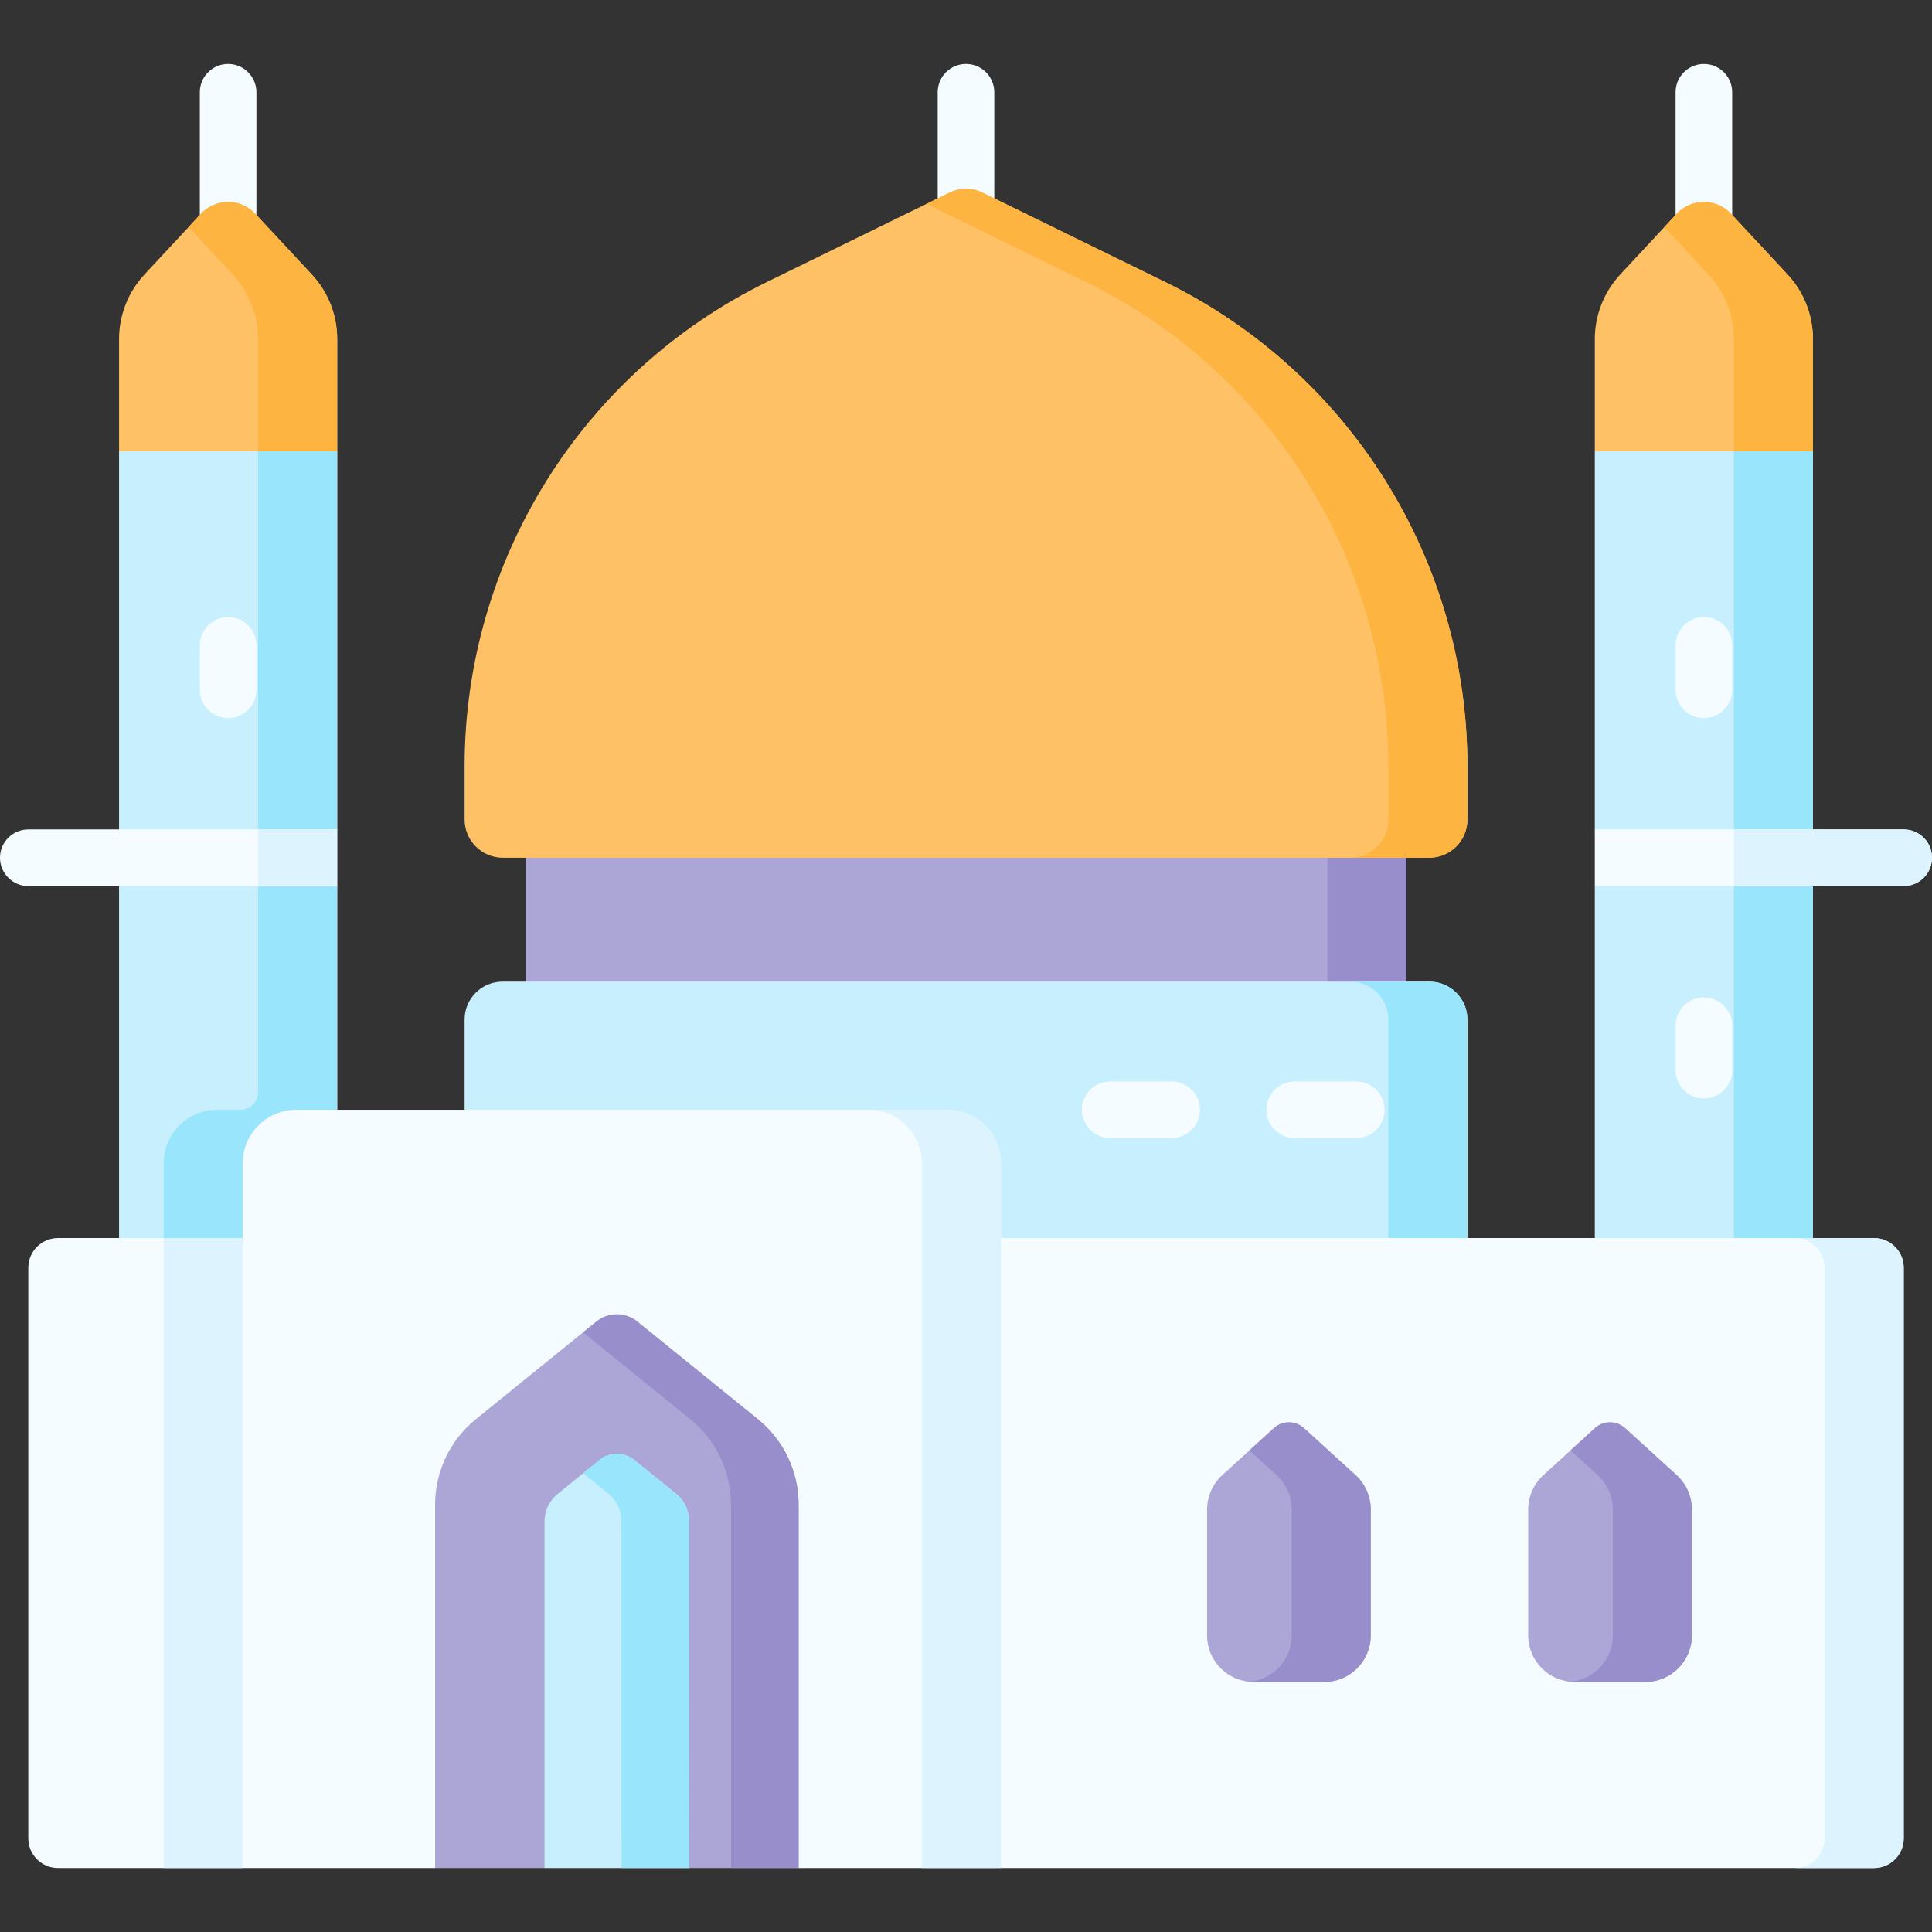 <svg id="Capa_1" enable-background="new 0 0 512 512" height="512" viewBox="0 0 512 512" width="512" xmlns="http://www.w3.org/2000/svg"><rect x="0" y="0" width="512" height="512" fill="#333333" stroke="none"/><g><path d="m139.289 217.039h233.421v53.373h-233.421z" fill="#aca6d6" transform="matrix(-1 0 0 -1 512 487.452)"/><path d="m351.764 217.039h20.947v53.373h-20.947z" fill="#978ecb"/><path d="m60.454 70.057c-4.142 0-7.5-3.358-7.5-7.5v-38.111c0-4.142 3.358-7.5 7.5-7.5s7.5 3.358 7.5 7.5v38.111c0 4.142-3.358 7.5-7.5 7.5z" fill="#f5fcff"/><path d="m89.36 219.81-1.99 7.5 1.99 7.5v93.28l-20.95 4.75-10.79 2.45-26.07-7.2v-208.5l28.9-4.66 7.96 1.28 20.95 3.38z" fill="#c8effe"/><path d="m89.36 119.59-20.95-3.38v173.228c0 2.575-2.087 4.662-4.662 4.662h-6.168c-7.85 0-14.22 6.37-14.22 14.23v19.76l14.259 7.2 31.74-7.2v-33.99-59.29l-1.99-7.5 1.99-7.5v-100.22z" fill="#99e6fc"/><path d="m38.294 72.732 14.943-16.068c3.898-4.191 10.535-4.191 14.433 0l14.943 16.068c4.336 4.662 6.746 10.793 6.746 17.159v29.7h-57.81v-29.7c-.001-6.366 2.41-12.497 6.745-17.159z" fill="#fec165"/><path d="m82.613 72.732-14.943-16.067c-3.898-4.191-10.535-4.191-14.433 0l-3.257 3.502 11.686 12.566c4.336 4.662 6.746 10.792 6.746 17.159v29.7h20.947v-29.7c-.001-6.367-2.411-12.498-6.746-17.16z" fill="#fdb441"/><path d="m15.377 495.054h48.931l7.954-84.766-7.954-82.196h-48.931c-4.35 0-7.877 3.526-7.877 7.877v151.209c0 4.35 3.526 7.876 7.877 7.876z" fill="#f5fcff"/><path d="m43.361 328.092v166.962h20.947l7.954-84.766-7.954-82.196z" fill="#ddf4fe"/><path d="m89.36 219.81v15h-81.86c-4.14 0-7.5-3.36-7.5-7.5s3.36-7.5 7.5-7.5z" fill="#f5fcff"/><path d="m68.41 219.81h20.95v15h-20.95z" fill="#ddf4fe"/><path d="m60.454 190.299c-4.142 0-7.5-3.358-7.5-7.5v-11.78c0-4.142 3.358-7.5 7.5-7.5s7.5 3.358 7.5 7.5v11.78c0 4.142-3.358 7.5-7.5 7.5z" fill="#f5fcff"/><path d="m256 70.057c-4.142 0-7.5-3.358-7.5-7.5v-38.111c0-4.142 3.358-7.5 7.5-7.5s7.5 3.358 7.5 7.5v38.111c0 4.142-3.358 7.5-7.5 7.5z" fill="#f5fcff"/><path d="m451.546 70.057c-4.142 0-7.5-3.358-7.5-7.5v-38.111c0-4.142 3.358-7.5 7.5-7.5s7.5 3.358 7.5 7.5v38.111c0 4.142-3.358 7.5-7.5 7.5z" fill="#f5fcff"/><path d="m133.176 260.139h245.649c5.553 0 10.055 4.502 10.055 10.055v57.898l-132.88 8.704-132.88-8.704v-57.898c0-5.553 4.502-10.055 10.056-10.055z" fill="#c8effe"/><path d="m378.824 260.139h-20.947c5.553 0 10.055 4.502 10.055 10.055v57.898l3.174 1.164 17.773-1.164v-57.898c.001-5.553-4.501-10.055-10.055-10.055z" fill="#99e6fc"/><path d="m203.219 74.741 48.448-23.715c2.733-1.338 5.932-1.338 8.665 0l48.448 23.715c49.02 23.996 80.099 73.811 80.099 128.389v14.049c0 5.596-4.537 10.133-10.133 10.133h-245.492c-5.596 0-10.133-4.537-10.133-10.133v-14.049c-.001-54.578 31.078-104.393 80.098-128.389z" fill="#fec165"/><path d="m308.78 74.741-48.448-23.715c-2.733-1.338-5.932-1.338-8.665 0l-6.141 3.006 42.307 20.709c49.021 23.996 80.099 73.811 80.099 128.389v14.049c0 5.596-4.537 10.133-10.133 10.133h20.947c5.596 0 10.133-4.537 10.133-10.133v-14.049c.001-54.578-31.078-104.393-80.099-128.389z" fill="#fdb441"/><path d="m480.45 119.59v208.5l-20.95 5.36-7.95 2.04-28.91-7.4v-93.28l4.25-7.5-4.25-7.5v-100.22l28.91-8.42 7.95 2.32z" fill="#c8effe"/><path d="m480.45 119.59v208.5l-20.95 5.36v-219.96z" fill="#99e6fc"/><path d="m473.706 72.732-14.943-16.068c-3.898-4.191-10.535-4.191-14.433 0l-14.943 16.068c-4.336 4.662-6.746 10.793-6.746 17.159v29.7h57.81v-29.7c.001-6.366-2.41-12.497-6.745-17.159z" fill="#fec165"/><path d="m473.706 72.732-14.943-16.068c-3.898-4.191-10.535-4.191-14.433 0l-3.257 3.502 11.686 12.565c4.336 4.662 6.746 10.793 6.746 17.159v29.7h20.947v-29.7c0-6.365-2.411-12.496-6.746-17.158z" fill="#fdb441"/><path d="m265.26 495.054h231.364c4.35 0 7.877-3.526 7.877-7.877v-151.208c0-4.35-3.526-7.877-7.877-7.877h-231.364l-9.26 81.346z" fill="#f5fcff"/><path d="m496.623 328.092h-20.947c4.35 0 7.877 3.526 7.877 7.877v151.209c0 4.35-3.526 7.876-7.877 7.876h20.947c4.35 0 7.877-3.526 7.877-7.876v-151.209c0-4.35-3.526-7.877-7.877-7.877z" fill="#ddf4fe"/><path d="m350.923 445.737h-18.689c-6.816 0-12.342-5.526-12.342-12.342v-33.362c0-3.475 1.465-6.788 4.034-9.127l13.648-12.422c2.27-2.066 5.738-2.066 8.008 0l13.648 12.422c2.57 2.339 4.034 5.653 4.034 9.127v33.362c.001 6.816-5.524 12.342-12.341 12.342z" fill="#aca6d6"/><path d="m359.231 390.906-13.648-12.422c-2.27-2.066-5.738-2.066-8.008 0l-6.469 5.888 7.179 6.534c2.57 2.339 4.034 5.653 4.034 9.127v33.362c0 6.435-4.927 11.714-11.213 12.285.372.034.748.057 1.129.057h18.689c6.816 0 12.342-5.526 12.342-12.342v-33.362c-.001-3.474-1.465-6.788-4.035-9.127z" fill="#978ecb"/><path d="m436.017 445.737h-18.689c-6.816 0-12.342-5.526-12.342-12.342v-33.362c0-3.475 1.465-6.788 4.034-9.127l13.648-12.422c2.27-2.066 5.738-2.066 8.008 0l13.648 12.422c2.57 2.339 4.034 5.653 4.034 9.127v33.362c.001 6.816-5.525 12.342-12.341 12.342z" fill="#aca6d6"/><path d="m444.325 390.906-13.648-12.422c-2.27-2.066-5.738-2.066-8.008 0l-6.469 5.888 7.179 6.534c2.57 2.339 4.034 5.653 4.034 9.127v33.362c0 6.435-4.927 11.714-11.213 12.285.372.034.748.057 1.129.057h18.689c6.816 0 12.342-5.526 12.342-12.342v-33.362c-.001-3.474-1.466-6.788-4.035-9.127z" fill="#978ecb"/><path d="m512 227.31c0 4.14-3.36 7.5-7.5 7.5h-81.86v-15h81.86c4.14 0 7.5 3.36 7.5 7.5z" fill="#f5fcff"/><path d="m512 227.31c0 4.14-3.36 7.5-7.5 7.5h-45v-15h45c4.14 0 7.5 3.36 7.5 7.5z" fill="#ddf4fe"/><g fill="#f5fcff"><path d="m451.546 190.299c-4.142 0-7.5-3.358-7.5-7.5v-11.78c0-4.142 3.358-7.5 7.5-7.5s7.5 3.358 7.5 7.5v11.78c0 4.142-3.358 7.5-7.5 7.5z"/><path d="m451.546 291.092c-4.142 0-7.5-3.358-7.5-7.5v-11.779c0-4.142 3.358-7.5 7.5-7.5s7.5 3.358 7.5 7.5v11.779c0 4.142-3.358 7.5-7.5 7.5z"/><path d="m310.519 301.602h-16.316c-4.142 0-7.5-3.358-7.5-7.5s3.358-7.5 7.5-7.5h16.316c4.142 0 7.5 3.358 7.5 7.5s-3.358 7.5-7.5 7.5z"/><path d="m359.42 301.602h-16.316c-4.142 0-7.5-3.358-7.5-7.5s3.358-7.5 7.5-7.5h16.316c4.142 0 7.5 3.358 7.5 7.5s-3.358 7.5-7.5 7.5z"/><path d="m265.26 495.054h-53.62l-48.171-16.727-48.162 16.727h-51v-186.729c0-7.855 6.368-14.223 14.223-14.223h172.505c7.855 0 14.223 6.368 14.223 14.223v186.729z"/></g><path d="m251.036 294.102h-20.946c7.855 0 14.223 6.368 14.223 14.223v186.729h20.947v-186.729c0-7.855-6.368-14.223-14.224-14.223z" fill="#ddf4fe"/><path d="m211.64 495.054h-29.01l-19.157-6.404-19.166 6.404h-29v-96.332c0-8.775 3.961-17.08 10.78-22.603l31.971-25.894c3.157-2.557 7.672-2.557 10.83 0l31.971 25.894c6.819 5.523 10.78 13.828 10.78 22.603v96.332z" fill="#aca6d6"/><path d="m200.86 376.119-31.972-25.895c-3.157-2.557-7.673-2.557-10.83 0l-3.543 2.87 28.429 23.025c6.819 5.523 10.78 13.828 10.78 22.603v96.332h17.915v-96.332c.001-8.775-3.96-17.08-10.779-22.603z" fill="#978ecb"/><path d="m144.308 495.054v-91.974c0-2.757 1.244-5.367 3.385-7.103l11.168-9.058c2.697-2.187 6.556-2.188 9.254-.003l11.104 8.994c2.143 1.736 3.389 4.347 3.389 7.105l.022 92.039z" fill="#c8effe"/><path d="m179.219 395.91-11.104-8.994c-2.698-2.185-6.557-2.184-9.254.003l-4.326 3.509 6.769 5.483c2.143 1.736 3.389 4.347 3.389 7.105l.022 92.039h17.915l-.022-92.039c0-2.759-1.246-5.37-3.389-7.106z" fill="#99e6fc"/></g></svg>